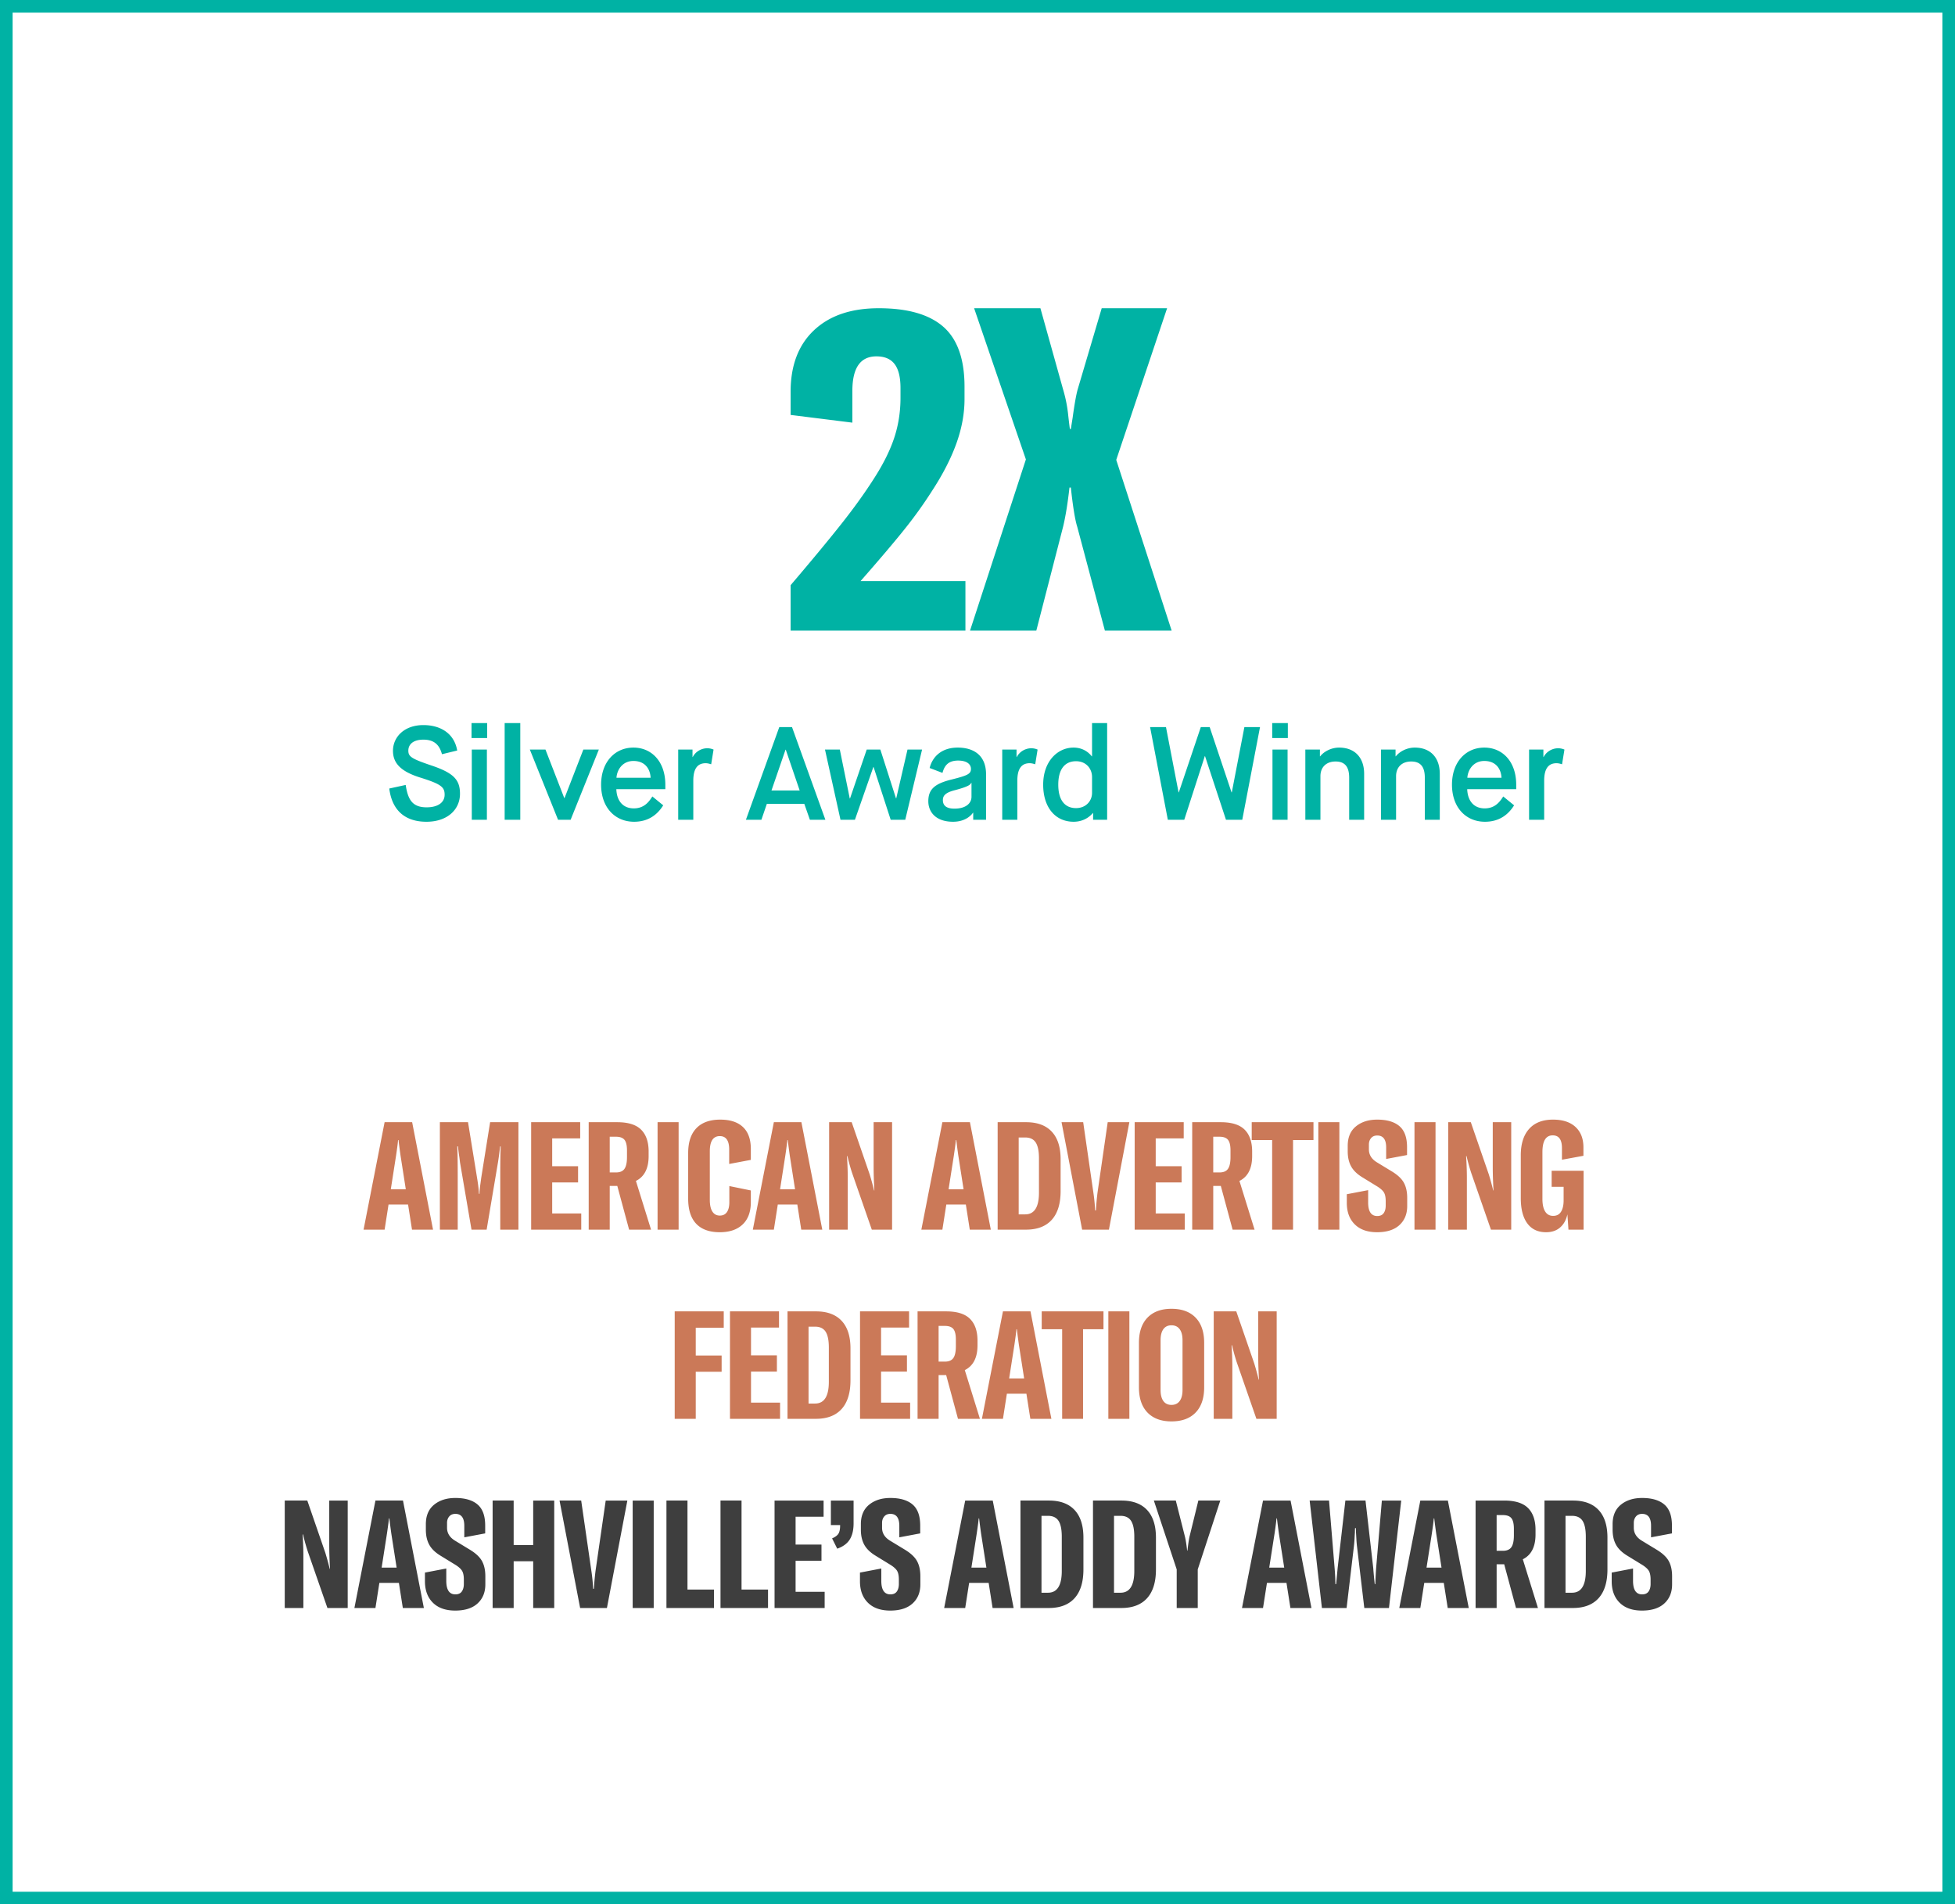 <svg width="310" height="302" xmlns="http://www.w3.org/2000/svg"><g fill="none" fill-rule="evenodd"><g fill-rule="nonzero"><path d="m60.986 195 .624-3.984h3.096L65.33 195h3.336l-3.312-17.04h-4.368L57.65 195h3.336zm3.36-6.408H61.97l.84-5.376c.176-1.184.28-1.992.312-2.424h.072c.08.704.184 1.512.312 2.424l.84 5.376zM72.58 195v-8.568c0-2.176-.024-3.72-.072-4.632h.12c.032.448.104 1.032.216 1.752l.096.768L74.765 195h2.4l1.8-10.68c.112-.688.224-1.528.336-2.52h.096c-.048.912-.072 2.456-.072 4.632V195h2.88v-17.04h-4.488l-1.416 8.856-.027.216c-.024.192-.064.48-.117.864-.08.576-.12 1.048-.12 1.416h-.096c-.016-.592-.112-1.424-.288-2.496l-1.44-8.856H69.75V195h2.832zm19.588 0v-2.568H87.56v-4.92h4.104v-2.568H87.56v-4.416H92v-2.568h-7.776V195h7.944zm4.515 0v-6.936h1.2L99.756 195h3.48l-2.4-7.728a3.28 3.28 0 0 0 1.5-1.464c.344-.656.516-1.48.516-2.472v-.816c-.016-1.488-.42-2.62-1.212-3.396-.792-.776-2.044-1.164-3.756-1.164h-4.536V195h3.336zm.984-9.072h-.984v-5.664h.984c.64 0 1.092.164 1.356.492.264.328.396.884.396 1.668v1.08c0 .848-.132 1.464-.396 1.848-.264.384-.716.576-1.356.576zm9.94 9.072v-17.04h-3.337V195h3.336zm6.53.408c1.553 0 2.76-.412 3.625-1.236.864-.824 1.296-2.004 1.296-3.54v-1.848l-3.408-.696v2.544c0 .688-.128 1.216-.384 1.584-.256.368-.632.552-1.128.552-.512 0-.904-.212-1.176-.636-.272-.424-.408-1.044-.408-1.86v-7.704c0-1.6.528-2.4 1.584-2.4.992 0 1.488.712 1.488 2.136v2.28l3.432-.648v-1.728c0-1.536-.416-2.696-1.248-3.48-.832-.784-2.032-1.176-3.6-1.176-1.648 0-2.908.452-3.78 1.356-.872.904-1.308 2.22-1.308 3.948v7.224c0 1.76.424 3.088 1.272 3.984.848.896 2.096 1.344 3.744 1.344zm8.572-.408.624-3.984h3.096l.624 3.984h3.336l-3.312-17.04h-4.368L119.374 195h3.336zm3.36-6.408h-2.376l.84-5.376c.176-1.184.28-1.992.312-2.424h.072c.08.704.184 1.512.312 2.424l.84 5.376zm8.356 6.408v-8.352c0-.384-.008-.824-.024-1.32-.016-.496-.032-.88-.048-1.152l-.048-.84h.072c.208.912.456 1.808.744 2.688l3.12 8.976h3.216v-17.04h-2.928v7.056c0 1.12.04 2.376.12 3.768h-.048a44.7 44.7 0 0 0-.696-2.544l-2.856-8.28h-3.576V195h2.952zm15.007 0 .624-3.984h3.096l.624 3.984h3.336l-3.312-17.04h-4.368L146.097 195h3.336zm3.36-6.408h-2.376l.84-5.376c.176-1.184.28-1.992.312-2.424h.072c.08.704.184 1.512.312 2.424l.84 5.376zm9.891 6.408c1.792 0 3.156-.52 4.092-1.56.936-1.04 1.404-2.56 1.404-4.56v-5.04c0-1.92-.468-3.38-1.404-4.38-.936-1-2.292-1.5-4.068-1.5h-4.512V195h4.488zm-.12-2.424h-1.032v-12.192h1.032c.768 0 1.324.264 1.668.792.344.528.516 1.368.516 2.52v5.424c0 2.304-.728 3.456-2.184 3.456zM175.839 195l3.24-17.04h-3.432l-1.608 11.112a40.974 40.974 0 0 0-.264 2.88h-.12a29.25 29.25 0 0 0-.288-2.88l-1.608-11.112h-3.432l3.264 17.04h4.248zm12.028 0v-2.568h-4.608v-4.92h4.104v-2.568h-4.104v-4.416h4.44v-2.568h-7.776V195h7.944zm4.515 0v-6.936h1.2l1.872 6.936h3.48l-2.4-7.728a3.28 3.28 0 0 0 1.5-1.464c.344-.656.516-1.48.516-2.472v-.816c-.016-1.488-.42-2.62-1.212-3.396-.792-.776-2.044-1.164-3.756-1.164h-4.536V195h3.336zm.984-9.072h-.984v-5.664h.984c.64 0 1.092.164 1.356.492.264.328.396.884.396 1.668v1.08c0 .848-.132 1.464-.396 1.848-.264.384-.716.576-1.356.576zM205.034 195v-14.208h3.24v-2.832h-9.792v2.832h3.24V195h3.312zm7.347 0v-17.04h-3.336V195h3.336zm5.98.408c1.536 0 2.716-.376 3.54-1.128.824-.752 1.236-1.76 1.236-3.024v-1.296c0-.944-.172-1.736-.516-2.376-.344-.64-.972-1.24-1.884-1.8l-2.448-1.488c-.816-.512-1.224-1.184-1.224-2.016v-.768c0-.416.116-.76.348-1.032.232-.272.556-.408.972-.408.944 0 1.416.632 1.416 1.896v1.824l3.312-.624v-1.248c0-1.536-.404-2.648-1.212-3.336-.808-.688-1.98-1.032-3.516-1.032-1.376 0-2.5.356-3.372 1.068-.872.712-1.308 1.74-1.308 3.084v.888c0 .928.18 1.72.54 2.376.36.656.964 1.24 1.812 1.752l2.424 1.488c.512.336.848.66 1.008.972.16.312.24.748.24 1.308v.696c0 .496-.108.896-.324 1.2-.216.304-.556.456-1.02.456-.96 0-1.44-.72-1.44-2.16v-1.944l-3.384.648v1.368c0 1.44.42 2.576 1.26 3.408.84.832 2.02 1.248 3.54 1.248zm9.267-.408v-17.04h-3.336V195h3.336zm4.971 0v-8.352c0-.384-.008-.824-.024-1.32-.016-.496-.032-.88-.048-1.152l-.048-.84h.072c.208.912.456 1.808.744 2.688l3.12 8.976h3.216v-17.04h-2.928v7.056c0 1.12.04 2.376.12 3.768h-.048a44.7 44.7 0 0 0-.696-2.544l-2.856-8.28h-3.576V195h2.952zm12.556.408c.912 0 1.656-.252 2.232-.756.576-.504.96-1.196 1.152-2.076l.168 2.424h2.4v-9.336h-5.064v2.544h1.896v2.16c0 .752-.136 1.348-.408 1.788-.272.44-.688.66-1.248.66s-.984-.232-1.272-.696c-.288-.464-.432-1.128-.432-1.992v-7.416c0-1.776.544-2.664 1.632-2.664.976 0 1.464.672 1.464 2.016v1.848l3.408-.624v-1.32c0-1.392-.42-2.476-1.26-3.252-.84-.776-2.028-1.164-3.564-1.164-1.648 0-2.912.492-3.792 1.476-.88.984-1.32 2.38-1.32 4.188v6.768c0 1.744.344 3.084 1.032 4.02.688.936 1.68 1.404 2.976 1.404zM110.323 225v-7.464h4.104v-2.568h-4.104v-4.416h4.44v-2.592h-7.776V225h3.336zm13.371 0v-2.568h-4.608v-4.92h4.104v-2.568h-4.104v-4.416h4.44v-2.568h-7.776V225h7.944zm5.668 0c1.792 0 3.156-.52 4.092-1.56.936-1.04 1.404-2.56 1.404-4.56v-5.04c0-1.92-.468-3.38-1.404-4.38-.936-1-2.292-1.5-4.068-1.5h-4.512V225h4.488zm-.12-2.424h-1.032v-12.192h1.032c.768 0 1.324.264 1.668.792.344.528.516 1.368.516 2.52v5.424c0 2.304-.728 3.456-2.184 3.456zM144.317 225v-2.568h-4.608v-4.92h4.104v-2.568h-4.104v-4.416h4.44v-2.568h-7.776V225h7.944zm4.516 0v-6.936h1.2l1.872 6.936h3.48l-2.4-7.728a3.28 3.28 0 0 0 1.5-1.464c.344-.656.516-1.48.516-2.472v-.816c-.016-1.488-.42-2.62-1.212-3.396-.792-.776-2.044-1.164-3.756-1.164h-4.536V225h3.336zm.984-9.072h-.984v-5.664h.984c.64 0 1.092.164 1.356.492.264.328.396.884.396 1.668v1.08c0 .848-.132 1.464-.396 1.848-.264.384-.716.576-1.356.576zm9.219 9.072.624-3.984h3.096l.624 3.984h3.336l-3.312-17.04h-4.368L155.7 225h3.336zm3.36-6.408h-2.376l.84-5.376c.176-1.184.28-1.992.312-2.424h.072c.08.704.184 1.512.312 2.424l.84 5.376zm9.34 6.408v-14.208h3.24v-2.832h-9.793v2.832h3.24V225h3.312zm7.347 0v-17.04h-3.336V225h3.336zm6.675.408c1.648 0 2.924-.468 3.828-1.404.904-.936 1.356-2.268 1.356-3.996v-7.056c0-1.728-.452-3.06-1.356-3.996-.904-.936-2.18-1.404-3.828-1.404-1.632 0-2.9.468-3.804 1.404-.904.936-1.356 2.268-1.356 3.996v7.056c0 1.728.452 3.06 1.356 3.996.904.936 2.172 1.404 3.804 1.404zm0-2.616c-.56 0-.988-.204-1.284-.612-.296-.408-.444-.996-.444-1.764v-7.872c0-.768.148-1.356.444-1.764.296-.408.724-.612 1.284-.612s.992.204 1.296.612c.304.408.456.996.456 1.764v7.872c0 .768-.152 1.356-.456 1.764-.304.408-.736.612-1.296.612zM195.41 225v-8.352c0-.384-.008-.824-.024-1.32-.016-.496-.032-.88-.048-1.152l-.048-.84h.072c.208.912.456 1.808.744 2.688l3.12 8.976h3.216v-17.04h-2.928v7.056c0 1.12.04 2.376.12 3.768h-.048a44.7 44.7 0 0 0-.696-2.544l-2.856-8.28h-3.576V225h2.952z" fill="#CB7958"/><path d="M48.105 255v-8.352c0-.384-.008-.824-.024-1.32-.016-.496-.032-.88-.048-1.152l-.048-.84h.072c.208.912.456 1.808.744 2.688L51.92 255h3.216v-17.04h-2.928v7.056c0 1.12.04 2.376.12 3.768h-.048a44.7 44.7 0 0 0-.696-2.544l-2.856-8.28h-3.576V255h2.952zm11.427 0 .624-3.984h3.096l.624 3.984h3.336L63.9 237.96h-4.368L56.196 255h3.336zm3.36-6.408h-2.376l.84-5.376c.176-1.184.28-1.992.312-2.424h.072c.08.704.184 1.512.312 2.424l.84 5.376zm9.291 6.816c1.536 0 2.716-.376 3.54-1.128.824-.752 1.236-1.76 1.236-3.024v-1.296c0-.944-.172-1.736-.516-2.376-.344-.64-.972-1.24-1.884-1.8l-2.448-1.488c-.816-.512-1.224-1.184-1.224-2.016v-.768c0-.416.116-.76.348-1.032.232-.272.556-.408.972-.408.944 0 1.416.632 1.416 1.896v1.824l3.312-.624v-1.248c0-1.536-.404-2.648-1.212-3.336-.808-.688-1.98-1.032-3.516-1.032-1.376 0-2.5.356-3.372 1.068-.872.712-1.308 1.74-1.308 3.084v.888c0 .928.18 1.72.54 2.376.36.656.964 1.24 1.812 1.752l2.424 1.488c.512.336.848.66 1.008.972.16.312.24.748.24 1.308v.696c0 .496-.108.896-.324 1.2-.216.304-.556.456-1.02.456-.96 0-1.44-.72-1.44-2.16v-1.944l-3.384.648v1.368c0 1.44.42 2.576 1.26 3.408.84.832 2.02 1.248 3.54 1.248zm9.268-.408v-7.416h3.096V255h3.336v-17.04h-3.336v7.056H81.45v-7.056h-3.336V255h3.336zm14.787 0 3.24-17.04h-3.432l-1.608 11.112a40.974 40.974 0 0 0-.264 2.88h-.12a29.25 29.25 0 0 0-.288-2.88l-1.608-11.112h-3.432L91.99 255h4.248zm7.42 0v-17.04h-3.336V255h3.336zm9.555 0v-2.928h-4.2V237.96h-3.336V255h7.536zm8.572 0v-2.928h-4.2V237.96h-3.336V255h7.536zm8.979 0v-2.568h-4.608v-4.92h4.104v-2.568h-4.104v-4.416h4.44v-2.568h-7.776V255h7.944zm1.995-9.408c.912-.32 1.572-.804 1.98-1.452.408-.648.612-1.5.612-2.556v-3.624h-3.6v3.888h1.464v.096c0 .544-.084.96-.252 1.248-.168.288-.508.544-1.02.768l.816 1.632zm8.404 9.816c1.536 0 2.716-.376 3.54-1.128.824-.752 1.236-1.76 1.236-3.024v-1.296c0-.944-.172-1.736-.516-2.376-.344-.64-.972-1.24-1.884-1.8l-2.448-1.488c-.816-.512-1.224-1.184-1.224-2.016v-.768c0-.416.116-.76.348-1.032.232-.272.556-.408.972-.408.944 0 1.416.632 1.416 1.896v1.824l3.312-.624v-1.248c0-1.536-.404-2.648-1.212-3.336-.808-.688-1.98-1.032-3.516-1.032-1.376 0-2.5.356-3.372 1.068-.872.712-1.308 1.74-1.308 3.084v.888c0 .928.18 1.72.54 2.376.36.656.964 1.24 1.812 1.752l2.424 1.488c.512.336.848.66 1.008.972.16.312.24.748.24 1.308v.696c0 .496-.108.896-.324 1.2-.216.304-.556.456-1.02.456-.96 0-1.44-.72-1.44-2.16v-1.944l-3.384.648v1.368c0 1.44.42 2.576 1.26 3.408.84.832 2.02 1.248 3.54 1.248zM153.05 255l.624-3.984h3.096l.624 3.984h3.336l-3.312-17.04h-4.368L149.714 255h3.336zm3.36-6.408h-2.376l.84-5.376c.176-1.184.28-1.992.312-2.424h.072c.08.704.184 1.512.312 2.424l.84 5.376zM166.3 255c1.792 0 3.156-.52 4.092-1.56.936-1.04 1.404-2.56 1.404-4.56v-5.04c0-1.92-.468-3.38-1.404-4.38-.936-1-2.292-1.5-4.068-1.5h-4.512V255h4.488zm-.12-2.424h-1.032v-12.192h1.032c.768 0 1.324.264 1.668.792.344.528.516 1.368.516 2.52v5.424c0 2.304-.728 3.456-2.184 3.456zM177.8 255c1.792 0 3.156-.52 4.092-1.56.936-1.04 1.404-2.56 1.404-4.56v-5.04c0-1.92-.468-3.38-1.404-4.38-.936-1-2.292-1.5-4.068-1.5h-4.512V255h4.488zm-.12-2.424h-1.032v-12.192h1.032c.768 0 1.324.264 1.668.792.344.528.516 1.368.516 2.52v5.424c0 2.304-.728 3.456-2.184 3.456zM189.924 255v-6.12l3.576-10.92h-3.48l-1.392 5.688c-.112.496-.224 1.248-.336 2.256h-.048c-.112-1.008-.232-1.76-.36-2.256l-1.44-5.688h-3.48l3.624 10.92V255h3.336zm10.35 0 .625-3.984h3.096l.624 3.984h3.336l-3.312-17.04h-4.368L196.939 255h3.336zm3.36-6.408h-2.375l.84-5.376c.176-1.184.28-1.992.312-2.424h.072c.08.704.184 1.512.312 2.424l.84 5.376zm9.892 6.408 1.152-9.72c.048-.384.084-.804.108-1.26.024-.456.044-.788.06-.996 0-.32.008-.552.024-.696h.12c.016.144.024.376.024.696.016.208.036.54.06.996.024.456.06.876.108 1.26l1.152 9.72h3.912l1.944-17.04h-3.072l-.888 10.464a59.308 59.308 0 0 0-.144 2.784h-.096a73.227 73.227 0 0 1-.24-2.568l-1.224-10.68h-3.192l-1.224 10.68-.24 2.568h-.12c0-.736-.048-1.664-.144-2.784l-.864-10.464h-3.072l1.944 17.04h3.912zm11.692 0 .624-3.984h3.096l.624 3.984h3.336l-3.312-17.04h-4.368L221.882 255h3.336zm3.36-6.408h-2.376l.84-5.376c.176-1.184.28-1.992.312-2.424h.072c.08.704.184 1.512.312 2.424l.84 5.376zm8.74 6.408v-6.936h1.2l1.871 6.936h3.48l-2.4-7.728a3.28 3.28 0 0 0 1.5-1.464c.344-.656.516-1.48.516-2.472v-.816c-.016-1.488-.42-2.62-1.212-3.396-.792-.776-2.044-1.164-3.756-1.164h-4.536V255h3.336zm.983-9.072h-.984v-5.664h.984c.64 0 1.092.164 1.356.492.264.328.396.884.396 1.668v1.08c0 .848-.132 1.464-.396 1.848-.264.384-.716.576-1.356.576zM249.393 255c1.792 0 3.156-.52 4.092-1.56.936-1.04 1.404-2.56 1.404-4.56v-5.04c0-1.92-.468-3.38-1.404-4.38-.936-1-2.292-1.5-4.068-1.5h-4.512V255h4.488zm-.12-2.424h-1.032v-12.192h1.032c.768 0 1.324.264 1.668.792.344.528.516 1.368.516 2.52v5.424c0 2.304-.728 3.456-2.184 3.456zm11.091 2.832c1.536 0 2.716-.376 3.54-1.128.824-.752 1.236-1.76 1.236-3.024v-1.296c0-.944-.172-1.736-.516-2.376-.344-.64-.972-1.24-1.884-1.8l-2.448-1.488c-.816-.512-1.224-1.184-1.224-2.016v-.768c0-.416.116-.76.348-1.032.232-.272.556-.408.972-.408.944 0 1.416.632 1.416 1.896v1.824l3.312-.624v-1.248c0-1.536-.404-2.648-1.212-3.336-.808-.688-1.98-1.032-3.516-1.032-1.376 0-2.5.356-3.372 1.068-.872.712-1.308 1.74-1.308 3.084v.888c0 .928.18 1.72.54 2.376.36.656.964 1.24 1.812 1.752l2.424 1.488c.512.336.848.66 1.008.972.16.312.24.748.24 1.308v.696c0 .496-.108.896-.324 1.2-.216.304-.556.456-1.02.456-.96 0-1.44-.72-1.44-2.16v-1.944l-3.384.648v1.368c0 1.44.42 2.576 1.26 3.408.84.832 2.02 1.248 3.54 1.248z" fill="#3E3E3E"/></g><path d="M153.086 100v-7.848h-16.632c3.072-3.504 5.412-6.264 7.02-8.28a68.11 68.11 0 0 0 4.284-5.976c1.728-2.64 3.024-5.16 3.888-7.56.864-2.4 1.296-4.752 1.296-7.056v-1.944c0-4.368-1.116-7.536-3.348-9.504-2.232-1.968-5.652-2.952-10.26-2.952-4.368 0-7.788 1.164-10.26 3.492-2.472 2.328-3.708 5.58-3.708 9.756V65.8l9.792 1.224v-5.04c0-3.648 1.272-5.472 3.816-5.472 1.296 0 2.256.408 2.88 1.224.624.816.936 2.088.936 3.816v1.512c0 2.256-.336 4.392-1.008 6.408-.672 2.016-1.752 4.176-3.24 6.48-1.44 2.256-3.168 4.656-5.184 7.2-2.016 2.544-4.68 5.76-7.992 9.648v7.2h27.72zm11.242 0 4.248-16.488c.384-1.584.72-3.648 1.008-6.192h.216c.336 3.072.672 5.136 1.008 6.192L175.2 100h10.584L177 72.928l8.064-24.048h-10.368l-3.816 12.888c-.24.864-.504 2.352-.792 4.464l-.288 1.8h-.144c-.048-.24-.144-1.02-.288-2.34a22.301 22.301 0 0 0-.792-3.924l-3.6-12.888h-10.512l8.208 23.976L153.816 100h10.512zm-96.702 30.315c3.339 0 5.313-1.953 5.313-4.431 0-2.163-.924-3.276-4.473-4.473-3.234-1.092-3.717-1.428-3.717-2.373 0-.966.735-1.743 2.394-1.743 1.869 0 2.583 1.008 2.94 2.31l2.415-.588c-.483-2.793-2.751-4.032-5.355-4.032-3.108 0-4.83 1.953-4.83 4.074 0 1.911 1.155 3.255 4.305 4.242 3.381 1.05 3.885 1.533 3.885 2.73 0 1.218-1.05 1.995-2.856 1.995-2.247 0-2.961-1.197-3.318-3.549l-2.604.567c.441 3.507 2.541 5.271 5.901 5.271zm9.621-13.272v-2.373h-2.478v2.373h2.478zM77.205 130v-11.13h-2.394V130h2.394zm5.295 0v-15.33h-2.478V130H82.5zm7.983 0 4.473-11.13h-2.457l-2.982 7.686h-.042l-2.982-7.686h-2.478L88.488 130h1.995zm10.062.315c2.352 0 3.759-1.218 4.62-2.604l-1.722-1.407c-.483.756-1.239 1.89-2.94 1.89-1.764 0-2.709-1.239-2.772-3.045h7.77v-.714c0-3.654-2.163-5.88-5.061-5.88-2.919 0-5.124 2.268-5.124 5.88s2.205 5.88 5.229 5.88zm2.625-6.972h-5.418c.084-1.281.966-2.667 2.688-2.667 1.785 0 2.646 1.176 2.73 2.667zm6.765 6.657v-6.195c0-1.932.693-2.772 1.953-2.772.378 0 .651.105.882.168l.378-2.331a2.55 2.55 0 0 0-.987-.21c-.945 0-1.869.525-2.31 1.386h-.042v-1.176h-2.268V130h2.394zm10.8 0 .861-2.52h5.943l.882 2.52h2.457l-5.292-14.7h-2.016l-5.292 14.7h2.457zm6.069-4.641h-4.473l2.226-6.468h.042l2.205 6.468zm8.76 4.641 2.919-8.358h.042l2.709 8.358h2.31l2.667-11.13h-2.31l-1.785 7.728h-.042l-2.478-7.728h-2.163l-2.646 7.749h-.042l-1.575-7.749h-2.352l2.457 11.13h2.289zm15.564.315c2.163 0 3.045-1.26 3.15-1.428h.042V130h2.037v-7.203c0-3.066-2.016-4.242-4.494-4.242-2.583 0-4.011 1.47-4.452 3.234l2.037.777c.273-.987.777-1.953 2.478-1.953 1.428 0 2.037.609 2.037 1.323 0 .798-.567 1.05-2.982 1.659-2.688.651-3.78 1.512-3.78 3.465 0 1.68 1.155 3.255 3.927 3.255zm.21-2.079c-1.197 0-1.827-.441-1.827-1.344 0-.609.252-1.176 1.953-1.596 2.205-.588 2.415-.882 2.541-1.155h.042v2.226c0 .945-.798 1.869-2.709 1.869zm9.978 1.764v-6.195c0-1.932.693-2.772 1.953-2.772.378 0 .651.105.882.168l.378-2.331a2.55 2.55 0 0 0-.987-.21c-.945 0-1.869.525-2.31 1.386h-.042v-1.176h-2.268V130h2.394zm8.928.315c1.911 0 2.898-1.197 3.045-1.386h.042V130h2.226v-15.33h-2.394v5.271h-.042c-.189-.231-1.071-1.386-2.898-1.386-2.499 0-4.809 2.142-4.809 5.88 0 3.57 1.89 5.88 4.83 5.88zm.378-2.163c-1.785 0-2.814-1.281-2.814-3.717s1.029-3.717 2.814-3.717c1.638 0 2.541 1.218 2.541 2.499v2.52c0 1.281-.966 2.415-2.541 2.415zM187.785 130l3.255-10.08h.042L194.4 130h2.583l2.814-14.7h-2.478l-1.995 10.353h-.042l-3.465-10.353h-1.407l-3.486 10.353h-.042l-1.995-10.353h-2.52l2.814 14.7h2.604zm16.425-12.957v-2.373h-2.478v2.373h2.478zM204.168 130v-11.13h-2.394V130h2.394zm5.211 0v-6.909c0-1.428.924-2.331 2.394-2.331 1.575 0 2.163.945 2.163 2.583V130h2.373v-7.287c0-2.625-1.533-4.158-3.969-4.158-1.26 0-2.415.63-3.003 1.386h-.042v-1.071h-2.31V130h2.394zm11.994 0v-6.909c0-1.428.924-2.331 2.394-2.331 1.575 0 2.163.945 2.163 2.583V130h2.373v-7.287c0-2.625-1.533-4.158-3.969-4.158-1.26 0-2.415.63-3.003 1.386h-.042v-1.071h-2.31V130h2.394zm14.094.315c2.352 0 3.759-1.218 4.62-2.604l-1.722-1.407c-.483.756-1.239 1.89-2.94 1.89-1.764 0-2.709-1.239-2.772-3.045h7.77v-.714c0-3.654-2.163-5.88-5.061-5.88-2.919 0-5.124 2.268-5.124 5.88s2.205 5.88 5.229 5.88zm2.625-6.972h-5.418c.084-1.281.966-2.667 2.688-2.667 1.785 0 2.646 1.176 2.73 2.667zm6.765 6.657v-6.195c0-1.932.693-2.772 1.953-2.772.378 0 .651.105.882.168l.378-2.331a2.55 2.55 0 0 0-.987-.21c-.945 0-1.869.525-2.31 1.386h-.042v-1.176h-2.268V130h2.394z" fill="#00B2A4" fill-rule="nonzero"/><path stroke="#00B2A4" stroke-width="2" d="M1 1h308v300H1z"/></g></svg>